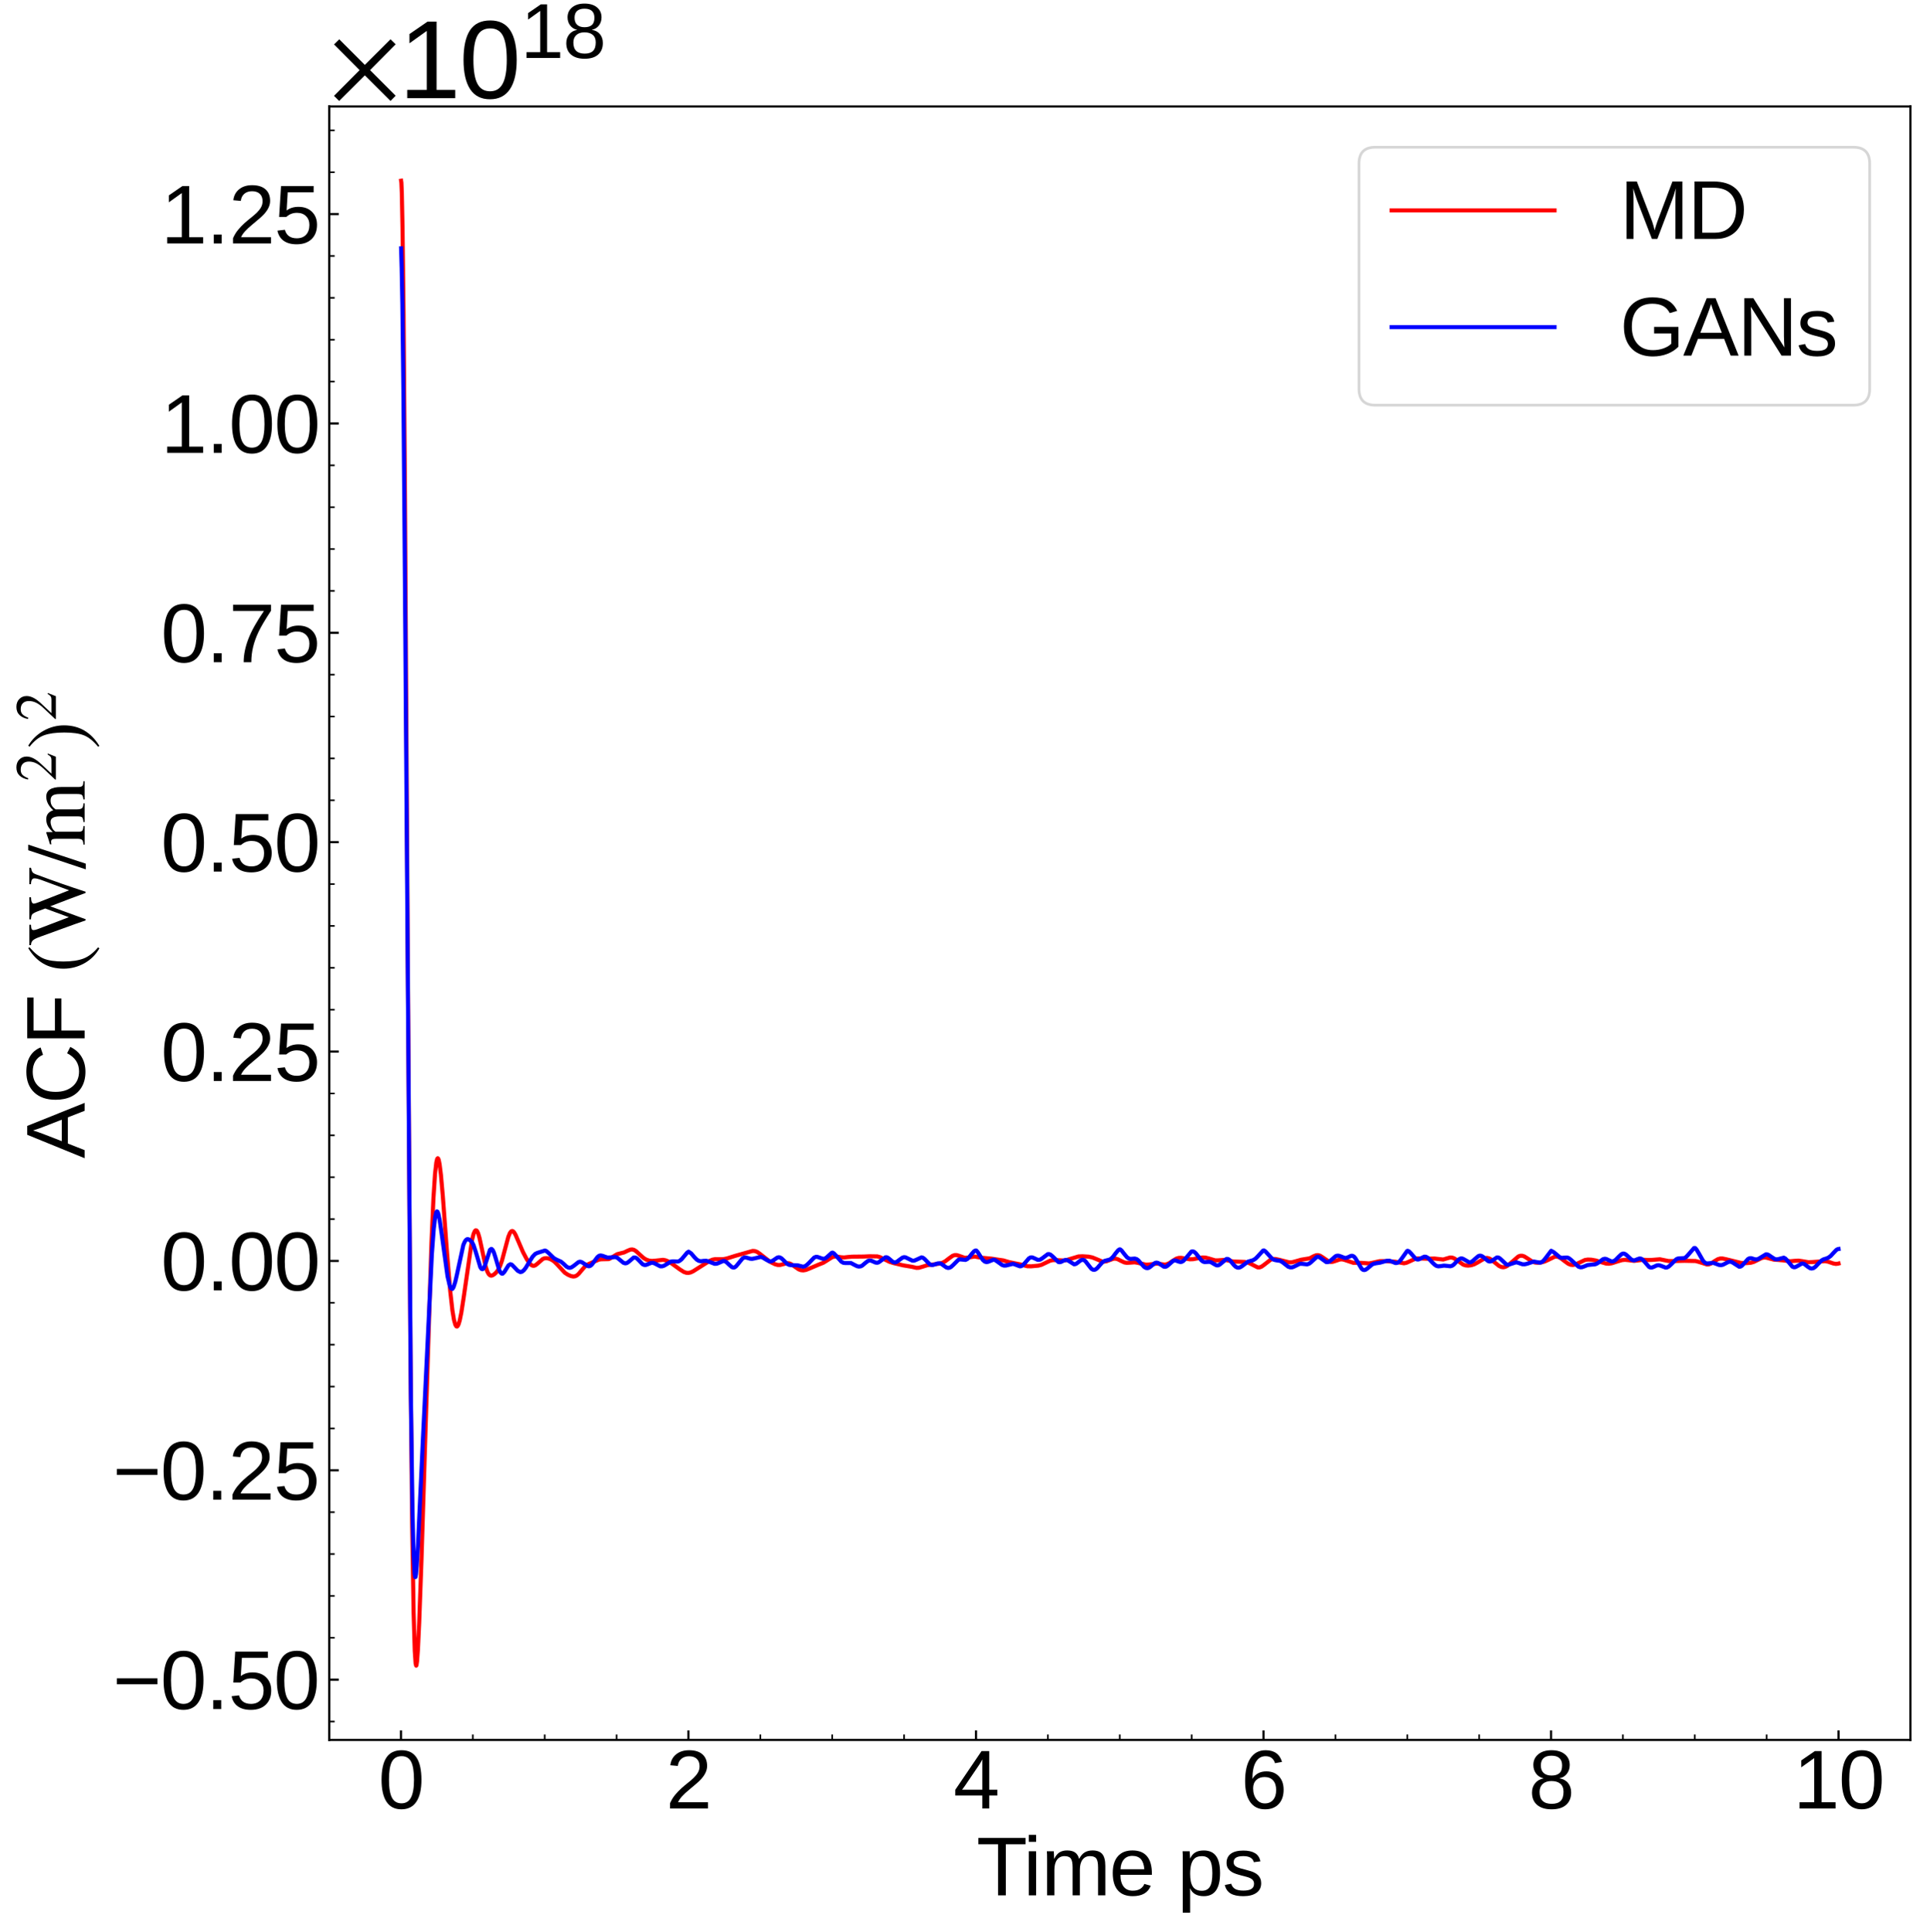 <?xml version="1.0" encoding="utf-8" standalone="no"?>
<!DOCTYPE svg PUBLIC "-//W3C//DTD SVG 1.1//EN"
  "http://www.w3.org/Graphics/SVG/1.1/DTD/svg11.dtd">
<svg xmlns:xlink="http://www.w3.org/1999/xlink" width="710.51pt" height="711.022pt" viewBox="0 0 710.51 711.022" xmlns="http://www.w3.org/2000/svg" version="1.1">
 <defs>
  <style type="text/css">*{stroke-linejoin: round; stroke-linecap: butt}</style>
 </defs>
 <g id="figure_1">
  <g id="patch_1">
   <path d="M 0 711.022 
L 710.51 711.022 
L 710.51 0 
L 0 0 
z
" style="fill: #ffffff"/>
  </g>
  <g id="axes_1">
   <g id="patch_2">
    <path d="M 121.2 640.39 
L 703.31 640.39 
L 703.31 39.188 
L 121.2 39.188 
z
" style="fill: #ffffff"/>
   </g>
   <g id="matplotlib.axis_1">
    <g id="xtick_1">
     <g id="line2d_1">
      <defs>
       <path id="m24269e2e41" d="M 0 0 
L 0 -3.5 
" style="stroke: #000000; stroke-width: 0.8"/>
      </defs>
      <g>
       <use xlink:href="#m24269e2e41" x="147.607" y="640.39" style="stroke: #000000; stroke-width: 0.8"/>
      </g>
     </g>
     <g id="text_1">
      <!-- 0 -->
      <g transform="translate(139.265 665.631) scale(0.3 -0.3)">
       <defs>
        <path id="LiberationSans-30" d="M 3309 2203 
Q 3309 1100 2920 518 
Q 2531 -63 1772 -63 
Q 1013 -63 631 515 
Q 250 1094 250 2203 
Q 250 3338 620 3903 
Q 991 4469 1791 4469 
Q 2569 4469 2939 3897 
Q 3309 3325 3309 2203 
z
M 2738 2203 
Q 2738 3156 2517 3584 
Q 2297 4013 1791 4013 
Q 1272 4013 1045 3591 
Q 819 3169 819 2203 
Q 819 1266 1048 831 
Q 1278 397 1778 397 
Q 2275 397 2506 840 
Q 2738 1284 2738 2203 
z
" transform="scale(0.016)"/>
       </defs>
       <use xlink:href="#LiberationSans-30"/>
      </g>
     </g>
    </g>
    <g id="xtick_2">
     <g id="line2d_2">
      <g>
       <use xlink:href="#m24269e2e41" x="253.455" y="640.39" style="stroke: #000000; stroke-width: 0.8"/>
      </g>
     </g>
     <g id="text_2">
      <!-- 2 -->
      <g transform="translate(245.114 665.631) scale(0.3 -0.3)">
       <defs>
        <path id="LiberationSans-32" d="M 322 0 
L 322 397 
Q 481 763 711 1042 
Q 941 1322 1194 1548 
Q 1447 1775 1695 1969 
Q 1944 2163 2144 2356 
Q 2344 2550 2467 2762 
Q 2591 2975 2591 3244 
Q 2591 3606 2378 3806 
Q 2166 4006 1788 4006 
Q 1428 4006 1195 3811 
Q 963 3616 922 3263 
L 347 3316 
Q 409 3844 795 4156 
Q 1181 4469 1788 4469 
Q 2453 4469 2811 4155 
Q 3169 3841 3169 3263 
Q 3169 3006 3051 2753 
Q 2934 2500 2703 2247 
Q 2472 1994 1819 1463 
Q 1459 1169 1246 933 
Q 1034 697 941 478 
L 3238 478 
L 3238 0 
L 322 0 
z
" transform="scale(0.016)"/>
       </defs>
       <use xlink:href="#LiberationSans-32"/>
      </g>
     </g>
    </g>
    <g id="xtick_3">
     <g id="line2d_3">
      <g>
       <use xlink:href="#m24269e2e41" x="359.304" y="640.39" style="stroke: #000000; stroke-width: 0.8"/>
      </g>
     </g>
     <g id="text_3">
      <!-- 4 -->
      <g transform="translate(350.963 665.631) scale(0.3 -0.3)">
       <defs>
        <path id="LiberationSans-34" d="M 2753 997 
L 2753 0 
L 2222 0 
L 2222 997 
L 147 997 
L 147 1434 
L 2163 4403 
L 2753 4403 
L 2753 1441 
L 3372 1441 
L 3372 997 
L 2753 997 
z
M 2222 3769 
Q 2216 3750 2134 3603 
Q 2053 3456 2013 3397 
L 884 1734 
L 716 1503 
L 666 1441 
L 2222 1441 
L 2222 3769 
z
" transform="scale(0.016)"/>
       </defs>
       <use xlink:href="#LiberationSans-34"/>
      </g>
     </g>
    </g>
    <g id="xtick_4">
     <g id="line2d_4">
      <g>
       <use xlink:href="#m24269e2e41" x="465.153" y="640.39" style="stroke: #000000; stroke-width: 0.8"/>
      </g>
     </g>
     <g id="text_4">
      <!-- 6 -->
      <g transform="translate(456.811 665.631) scale(0.3 -0.3)">
       <defs>
        <path id="LiberationSans-36" d="M 3278 1441 
Q 3278 744 2900 340 
Q 2522 -63 1856 -63 
Q 1113 -63 719 490 
Q 325 1044 325 2100 
Q 325 3244 734 3856 
Q 1144 4469 1900 4469 
Q 2897 4469 3156 3572 
L 2619 3475 
Q 2453 4013 1894 4013 
Q 1413 4013 1148 3564 
Q 884 3116 884 2266 
Q 1038 2550 1316 2698 
Q 1594 2847 1953 2847 
Q 2563 2847 2920 2465 
Q 3278 2084 3278 1441 
z
M 2706 1416 
Q 2706 1894 2472 2153 
Q 2238 2413 1819 2413 
Q 1425 2413 1183 2183 
Q 941 1953 941 1550 
Q 941 1041 1192 716 
Q 1444 391 1838 391 
Q 2244 391 2475 664 
Q 2706 938 2706 1416 
z
" transform="scale(0.016)"/>
       </defs>
       <use xlink:href="#LiberationSans-36"/>
      </g>
     </g>
    </g>
    <g id="xtick_5">
     <g id="line2d_5">
      <g>
       <use xlink:href="#m24269e2e41" x="571.001" y="640.39" style="stroke: #000000; stroke-width: 0.8"/>
      </g>
     </g>
     <g id="text_5">
      <!-- 8 -->
      <g transform="translate(562.66 665.631) scale(0.3 -0.3)">
       <defs>
        <path id="LiberationSans-38" d="M 3281 1228 
Q 3281 619 2893 278 
Q 2506 -63 1781 -63 
Q 1075 -63 676 271 
Q 278 606 278 1222 
Q 278 1653 525 1947 
Q 772 2241 1156 2303 
L 1156 2316 
Q 797 2400 589 2681 
Q 381 2963 381 3341 
Q 381 3844 757 4156 
Q 1134 4469 1769 4469 
Q 2419 4469 2795 4162 
Q 3172 3856 3172 3334 
Q 3172 2956 2962 2675 
Q 2753 2394 2391 2322 
L 2391 2309 
Q 2813 2241 3047 1952 
Q 3281 1663 3281 1228 
z
M 2588 3303 
Q 2588 4050 1769 4050 
Q 1372 4050 1164 3862 
Q 956 3675 956 3303 
Q 956 2925 1170 2726 
Q 1384 2528 1775 2528 
Q 2172 2528 2380 2711 
Q 2588 2894 2588 3303 
z
M 2697 1281 
Q 2697 1691 2453 1898 
Q 2209 2106 1769 2106 
Q 1341 2106 1100 1882 
Q 859 1659 859 1269 
Q 859 359 1788 359 
Q 2247 359 2472 579 
Q 2697 800 2697 1281 
z
" transform="scale(0.016)"/>
       </defs>
       <use xlink:href="#LiberationSans-38"/>
      </g>
     </g>
    </g>
    <g id="xtick_6">
     <g id="line2d_6">
      <g>
       <use xlink:href="#m24269e2e41" x="676.85" y="640.39" style="stroke: #000000; stroke-width: 0.8"/>
      </g>
     </g>
     <g id="text_6">
      <!-- 10 -->
      <g transform="translate(660.167 665.631) scale(0.3 -0.3)">
       <defs>
        <path id="LiberationSans-31" d="M 488 0 
L 488 478 
L 1609 478 
L 1609 3866 
L 616 3156 
L 616 3688 
L 1656 4403 
L 2175 4403 
L 2175 478 
L 3247 478 
L 3247 0 
L 488 0 
z
" transform="scale(0.016)"/>
       </defs>
       <use xlink:href="#LiberationSans-31"/>
       <use xlink:href="#LiberationSans-30" x="55.615"/>
      </g>
     </g>
    </g>
    <g id="xtick_7">
     <g id="line2d_7">
      <defs>
       <path id="m087892981e" d="M 0 0 
L 0 -2 
" style="stroke: #000000; stroke-width: 0.6"/>
      </defs>
      <g>
       <use xlink:href="#m087892981e" x="174.069" y="640.39" style="stroke: #000000; stroke-width: 0.6"/>
      </g>
     </g>
    </g>
    <g id="xtick_8">
     <g id="line2d_8">
      <g>
       <use xlink:href="#m087892981e" x="200.531" y="640.39" style="stroke: #000000; stroke-width: 0.6"/>
      </g>
     </g>
    </g>
    <g id="xtick_9">
     <g id="line2d_9">
      <g>
       <use xlink:href="#m087892981e" x="226.993" y="640.39" style="stroke: #000000; stroke-width: 0.6"/>
      </g>
     </g>
    </g>
    <g id="xtick_10">
     <g id="line2d_10">
      <g>
       <use xlink:href="#m087892981e" x="279.917" y="640.39" style="stroke: #000000; stroke-width: 0.6"/>
      </g>
     </g>
    </g>
    <g id="xtick_11">
     <g id="line2d_11">
      <g>
       <use xlink:href="#m087892981e" x="306.38" y="640.39" style="stroke: #000000; stroke-width: 0.6"/>
      </g>
     </g>
    </g>
    <g id="xtick_12">
     <g id="line2d_12">
      <g>
       <use xlink:href="#m087892981e" x="332.842" y="640.39" style="stroke: #000000; stroke-width: 0.6"/>
      </g>
     </g>
    </g>
    <g id="xtick_13">
     <g id="line2d_13">
      <g>
       <use xlink:href="#m087892981e" x="385.766" y="640.39" style="stroke: #000000; stroke-width: 0.6"/>
      </g>
     </g>
    </g>
    <g id="xtick_14">
     <g id="line2d_14">
      <g>
       <use xlink:href="#m087892981e" x="412.228" y="640.39" style="stroke: #000000; stroke-width: 0.6"/>
      </g>
     </g>
    </g>
    <g id="xtick_15">
     <g id="line2d_15">
      <g>
       <use xlink:href="#m087892981e" x="438.691" y="640.39" style="stroke: #000000; stroke-width: 0.6"/>
      </g>
     </g>
    </g>
    <g id="xtick_16">
     <g id="line2d_16">
      <g>
       <use xlink:href="#m087892981e" x="491.615" y="640.39" style="stroke: #000000; stroke-width: 0.6"/>
      </g>
     </g>
    </g>
    <g id="xtick_17">
     <g id="line2d_17">
      <g>
       <use xlink:href="#m087892981e" x="518.077" y="640.39" style="stroke: #000000; stroke-width: 0.6"/>
      </g>
     </g>
    </g>
    <g id="xtick_18">
     <g id="line2d_18">
      <g>
       <use xlink:href="#m087892981e" x="544.539" y="640.39" style="stroke: #000000; stroke-width: 0.6"/>
      </g>
     </g>
    </g>
    <g id="xtick_19">
     <g id="line2d_19">
      <g>
       <use xlink:href="#m087892981e" x="597.464" y="640.39" style="stroke: #000000; stroke-width: 0.6"/>
      </g>
     </g>
    </g>
    <g id="xtick_20">
     <g id="line2d_20">
      <g>
       <use xlink:href="#m087892981e" x="623.926" y="640.39" style="stroke: #000000; stroke-width: 0.6"/>
      </g>
     </g>
    </g>
    <g id="xtick_21">
     <g id="line2d_21">
      <g>
       <use xlink:href="#m087892981e" x="650.388" y="640.39" style="stroke: #000000; stroke-width: 0.6"/>
      </g>
     </g>
    </g>
    <g id="text_7">
     <!-- Time ps -->
     <g transform="translate(359.478 697.597) scale(0.3 -0.3)">
      <defs>
       <path id="LiberationSans-54" d="M 2250 3916 
L 2250 0 
L 1656 0 
L 1656 3916 
L 144 3916 
L 144 4403 
L 3763 4403 
L 3763 3916 
L 2250 3916 
z
" transform="scale(0.016)"/>
       <path id="LiberationSans-69" d="M 428 4100 
L 428 4638 
L 991 4638 
L 991 4100 
L 428 4100 
z
M 428 0 
L 428 3381 
L 991 3381 
L 991 0 
L 428 0 
z
" transform="scale(0.016)"/>
       <path id="LiberationSans-6d" d="M 2400 0 
L 2400 2144 
Q 2400 2634 2265 2821 
Q 2131 3009 1781 3009 
Q 1422 3009 1212 2734 
Q 1003 2459 1003 1959 
L 1003 0 
L 444 0 
L 444 2659 
Q 444 3250 425 3381 
L 956 3381 
Q 959 3366 962 3297 
Q 966 3228 970 3139 
Q 975 3050 981 2803 
L 991 2803 
Q 1172 3163 1406 3303 
Q 1641 3444 1978 3444 
Q 2363 3444 2586 3291 
Q 2809 3138 2897 2803 
L 2906 2803 
Q 3081 3144 3329 3294 
Q 3578 3444 3931 3444 
Q 4444 3444 4676 3166 
Q 4909 2888 4909 2253 
L 4909 0 
L 4353 0 
L 4353 2144 
Q 4353 2634 4218 2821 
Q 4084 3009 3734 3009 
Q 3366 3009 3161 2736 
Q 2956 2463 2956 1959 
L 2956 0 
L 2400 0 
z
" transform="scale(0.016)"/>
       <path id="LiberationSans-65" d="M 863 1572 
Q 863 991 1103 675 
Q 1344 359 1806 359 
Q 2172 359 2392 506 
Q 2613 653 2691 878 
L 3184 738 
Q 2881 -63 1806 -63 
Q 1056 -63 664 384 
Q 272 831 272 1713 
Q 272 2550 664 2997 
Q 1056 3444 1784 3444 
Q 3275 3444 3275 1647 
L 3275 1572 
L 863 1572 
z
M 2694 2003 
Q 2647 2538 2422 2783 
Q 2197 3028 1775 3028 
Q 1366 3028 1127 2754 
Q 888 2481 869 2003 
L 2694 2003 
z
" transform="scale(0.016)"/>
       <path id="LiberationSans-20" transform="scale(0.016)"/>
       <path id="LiberationSans-70" d="M 3291 1706 
Q 3291 -63 2047 -63 
Q 1266 -63 997 525 
L 981 525 
Q 994 500 994 -6 
L 994 -1328 
L 431 -1328 
L 431 2691 
Q 431 3213 413 3381 
L 956 3381 
Q 959 3369 965 3292 
Q 972 3216 980 3056 
Q 988 2897 988 2838 
L 1000 2838 
Q 1150 3150 1397 3295 
Q 1644 3441 2047 3441 
Q 2672 3441 2981 3022 
Q 3291 2603 3291 1706 
z
M 2700 1694 
Q 2700 2400 2509 2703 
Q 2319 3006 1903 3006 
Q 1569 3006 1380 2865 
Q 1191 2725 1092 2426 
Q 994 2128 994 1650 
Q 994 984 1206 668 
Q 1419 353 1897 353 
Q 2316 353 2508 661 
Q 2700 969 2700 1694 
z
" transform="scale(0.016)"/>
       <path id="LiberationSans-73" d="M 2969 934 
Q 2969 456 2608 196 
Q 2247 -63 1597 -63 
Q 966 -63 623 145 
Q 281 353 178 794 
L 675 891 
Q 747 619 972 492 
Q 1197 366 1597 366 
Q 2025 366 2223 497 
Q 2422 628 2422 891 
Q 2422 1091 2284 1216 
Q 2147 1341 1841 1422 
L 1438 1528 
Q 953 1653 748 1773 
Q 544 1894 428 2066 
Q 313 2238 313 2488 
Q 313 2950 642 3192 
Q 972 3434 1603 3434 
Q 2163 3434 2492 3237 
Q 2822 3041 2909 2606 
L 2403 2544 
Q 2356 2769 2151 2889 
Q 1947 3009 1603 3009 
Q 1222 3009 1040 2893 
Q 859 2778 859 2544 
Q 859 2400 934 2306 
Q 1009 2213 1156 2147 
Q 1303 2081 1775 1966 
Q 2222 1853 2419 1758 
Q 2616 1663 2730 1547 
Q 2844 1431 2906 1279 
Q 2969 1128 2969 934 
z
" transform="scale(0.016)"/>
      </defs>
      <use xlink:href="#LiberationSans-54"/>
      <use xlink:href="#LiberationSans-69" x="57.334"/>
      <use xlink:href="#LiberationSans-6d" x="79.551"/>
      <use xlink:href="#LiberationSans-65" x="162.852"/>
      <use xlink:href="#LiberationSans-20" x="218.467"/>
      <use xlink:href="#LiberationSans-70" x="246.25"/>
      <use xlink:href="#LiberationSans-73" x="301.865"/>
     </g>
    </g>
   </g>
   <g id="matplotlib.axis_2">
    <g id="ytick_1">
     <g id="line2d_22">
      <defs>
       <path id="m1651381b63" d="M 0 0 
L 3.5 0 
" style="stroke: #000000; stroke-width: 0.8"/>
      </defs>
      <g>
       <use xlink:href="#m1651381b63" x="121.2" y="618.21" style="stroke: #000000; stroke-width: 0.8"/>
      </g>
     </g>
     <g id="text_8">
      <!-- $\mathdefault{−0.50}$ -->
      <g transform="translate(41.5 629.08) scale(0.3 -0.3)">
       <defs>
        <path id="LiberationSans-2212" d="M 316 1900 
L 316 2356 
L 3425 2356 
L 3425 1900 
L 316 1900 
z
" transform="scale(0.016)"/>
        <path id="LiberationSans-2e" d="M 584 0 
L 584 684 
L 1194 684 
L 1194 0 
L 584 0 
z
" transform="scale(0.016)"/>
        <path id="LiberationSans-35" d="M 3291 1434 
Q 3291 738 2877 337 
Q 2463 -63 1728 -63 
Q 1113 -63 734 206 
Q 356 475 256 984 
L 825 1050 
Q 1003 397 1741 397 
Q 2194 397 2450 670 
Q 2706 944 2706 1422 
Q 2706 1838 2448 2094 
Q 2191 2350 1753 2350 
Q 1525 2350 1328 2278 
Q 1131 2206 934 2034 
L 384 2034 
L 531 4403 
L 3034 4403 
L 3034 3925 
L 1044 3925 
L 959 2528 
Q 1325 2809 1869 2809 
Q 2519 2809 2905 2428 
Q 3291 2047 3291 1434 
z
" transform="scale(0.016)"/>
       </defs>
       <use xlink:href="#LiberationSans-2212" transform="translate(0 0.172)"/>
       <use xlink:href="#LiberationSans-30" transform="translate(58.398 0.172)"/>
       <use xlink:href="#LiberationSans-2e" transform="translate(114.014 0.172)"/>
       <use xlink:href="#LiberationSans-35" transform="translate(141.797 0.172)"/>
       <use xlink:href="#LiberationSans-30" transform="translate(197.412 0.172)"/>
      </g>
     </g>
    </g>
    <g id="ytick_2">
     <g id="line2d_23">
      <g>
       <use xlink:href="#m1651381b63" x="121.2" y="541.15" style="stroke: #000000; stroke-width: 0.8"/>
      </g>
     </g>
     <g id="text_9">
      <!-- $\mathdefault{−0.25}$ -->
      <g transform="translate(41.5 552.02) scale(0.3 -0.3)">
       <use xlink:href="#LiberationSans-2212" transform="translate(0 0.172)"/>
       <use xlink:href="#LiberationSans-30" transform="translate(58.398 0.172)"/>
       <use xlink:href="#LiberationSans-2e" transform="translate(114.014 0.172)"/>
       <use xlink:href="#LiberationSans-32" transform="translate(141.797 0.172)"/>
       <use xlink:href="#LiberationSans-35" transform="translate(197.412 0.172)"/>
      </g>
     </g>
    </g>
    <g id="ytick_3">
     <g id="line2d_24">
      <g>
       <use xlink:href="#m1651381b63" x="121.2" y="464.09" style="stroke: #000000; stroke-width: 0.8"/>
      </g>
     </g>
     <g id="text_10">
      <!-- $\mathdefault{0.00}$ -->
      <g transform="translate(59.2 474.96) scale(0.3 -0.3)">
       <use xlink:href="#LiberationSans-30" transform="translate(0 0.172)"/>
       <use xlink:href="#LiberationSans-2e" transform="translate(55.615 0.172)"/>
       <use xlink:href="#LiberationSans-30" transform="translate(83.398 0.172)"/>
       <use xlink:href="#LiberationSans-30" transform="translate(139.014 0.172)"/>
      </g>
     </g>
    </g>
    <g id="ytick_4">
     <g id="line2d_25">
      <g>
       <use xlink:href="#m1651381b63" x="121.2" y="387.03" style="stroke: #000000; stroke-width: 0.8"/>
      </g>
     </g>
     <g id="text_11">
      <!-- $\mathdefault{0.25}$ -->
      <g transform="translate(59.2 397.9) scale(0.3 -0.3)">
       <use xlink:href="#LiberationSans-30" transform="translate(0 0.172)"/>
       <use xlink:href="#LiberationSans-2e" transform="translate(55.615 0.172)"/>
       <use xlink:href="#LiberationSans-32" transform="translate(83.398 0.172)"/>
       <use xlink:href="#LiberationSans-35" transform="translate(139.014 0.172)"/>
      </g>
     </g>
    </g>
    <g id="ytick_5">
     <g id="line2d_26">
      <g>
       <use xlink:href="#m1651381b63" x="121.2" y="309.97" style="stroke: #000000; stroke-width: 0.8"/>
      </g>
     </g>
     <g id="text_12">
      <!-- $\mathdefault{0.50}$ -->
      <g transform="translate(59.2 320.84) scale(0.3 -0.3)">
       <use xlink:href="#LiberationSans-30" transform="translate(0 0.172)"/>
       <use xlink:href="#LiberationSans-2e" transform="translate(55.615 0.172)"/>
       <use xlink:href="#LiberationSans-35" transform="translate(83.398 0.172)"/>
       <use xlink:href="#LiberationSans-30" transform="translate(139.014 0.172)"/>
      </g>
     </g>
    </g>
    <g id="ytick_6">
     <g id="line2d_27">
      <g>
       <use xlink:href="#m1651381b63" x="121.2" y="232.909" style="stroke: #000000; stroke-width: 0.8"/>
      </g>
     </g>
     <g id="text_13">
      <!-- $\mathdefault{0.75}$ -->
      <g transform="translate(59.2 243.78) scale(0.3 -0.3)">
       <defs>
        <path id="LiberationSans-37" d="M 3238 3947 
Q 2563 2916 2284 2331 
Q 2006 1747 1867 1178 
Q 1728 609 1728 0 
L 1141 0 
Q 1141 844 1498 1776 
Q 1856 2709 2694 3925 
L 328 3925 
L 328 4403 
L 3238 4403 
L 3238 3947 
z
" transform="scale(0.016)"/>
       </defs>
       <use xlink:href="#LiberationSans-30" transform="translate(0 0.172)"/>
       <use xlink:href="#LiberationSans-2e" transform="translate(55.615 0.172)"/>
       <use xlink:href="#LiberationSans-37" transform="translate(83.398 0.172)"/>
       <use xlink:href="#LiberationSans-35" transform="translate(139.014 0.172)"/>
      </g>
     </g>
    </g>
    <g id="ytick_7">
     <g id="line2d_28">
      <g>
       <use xlink:href="#m1651381b63" x="121.2" y="155.849" style="stroke: #000000; stroke-width: 0.8"/>
      </g>
     </g>
     <g id="text_14">
      <!-- $\mathdefault{1.00}$ -->
      <g transform="translate(59.2 166.72) scale(0.3 -0.3)">
       <use xlink:href="#LiberationSans-31" transform="translate(0 0.172)"/>
       <use xlink:href="#LiberationSans-2e" transform="translate(55.615 0.172)"/>
       <use xlink:href="#LiberationSans-30" transform="translate(83.398 0.172)"/>
       <use xlink:href="#LiberationSans-30" transform="translate(139.014 0.172)"/>
      </g>
     </g>
    </g>
    <g id="ytick_8">
     <g id="line2d_29">
      <g>
       <use xlink:href="#m1651381b63" x="121.2" y="78.789" style="stroke: #000000; stroke-width: 0.8"/>
      </g>
     </g>
     <g id="text_15">
      <!-- $\mathdefault{1.25}$ -->
      <g transform="translate(59.2 89.659) scale(0.3 -0.3)">
       <use xlink:href="#LiberationSans-31" transform="translate(0 0.172)"/>
       <use xlink:href="#LiberationSans-2e" transform="translate(55.615 0.172)"/>
       <use xlink:href="#LiberationSans-32" transform="translate(83.398 0.172)"/>
       <use xlink:href="#LiberationSans-35" transform="translate(139.014 0.172)"/>
      </g>
     </g>
    </g>
    <g id="ytick_9">
     <g id="line2d_30">
      <defs>
       <path id="m31b2708a26" d="M 0 0 
L 2 0 
" style="stroke: #000000; stroke-width: 0.6"/>
      </defs>
      <g>
       <use xlink:href="#m31b2708a26" x="121.2" y="633.622" style="stroke: #000000; stroke-width: 0.6"/>
      </g>
     </g>
    </g>
    <g id="ytick_10">
     <g id="line2d_31">
      <g>
       <use xlink:href="#m31b2708a26" x="121.2" y="602.798" style="stroke: #000000; stroke-width: 0.6"/>
      </g>
     </g>
    </g>
    <g id="ytick_11">
     <g id="line2d_32">
      <g>
       <use xlink:href="#m31b2708a26" x="121.2" y="587.386" style="stroke: #000000; stroke-width: 0.6"/>
      </g>
     </g>
    </g>
    <g id="ytick_12">
     <g id="line2d_33">
      <g>
       <use xlink:href="#m31b2708a26" x="121.2" y="571.974" style="stroke: #000000; stroke-width: 0.6"/>
      </g>
     </g>
    </g>
    <g id="ytick_13">
     <g id="line2d_34">
      <g>
       <use xlink:href="#m31b2708a26" x="121.2" y="556.562" style="stroke: #000000; stroke-width: 0.6"/>
      </g>
     </g>
    </g>
    <g id="ytick_14">
     <g id="line2d_35">
      <g>
       <use xlink:href="#m31b2708a26" x="121.2" y="525.738" style="stroke: #000000; stroke-width: 0.6"/>
      </g>
     </g>
    </g>
    <g id="ytick_15">
     <g id="line2d_36">
      <g>
       <use xlink:href="#m31b2708a26" x="121.2" y="510.326" style="stroke: #000000; stroke-width: 0.6"/>
      </g>
     </g>
    </g>
    <g id="ytick_16">
     <g id="line2d_37">
      <g>
       <use xlink:href="#m31b2708a26" x="121.2" y="494.914" style="stroke: #000000; stroke-width: 0.6"/>
      </g>
     </g>
    </g>
    <g id="ytick_17">
     <g id="line2d_38">
      <g>
       <use xlink:href="#m31b2708a26" x="121.2" y="479.502" style="stroke: #000000; stroke-width: 0.6"/>
      </g>
     </g>
    </g>
    <g id="ytick_18">
     <g id="line2d_39">
      <g>
       <use xlink:href="#m31b2708a26" x="121.2" y="448.678" style="stroke: #000000; stroke-width: 0.6"/>
      </g>
     </g>
    </g>
    <g id="ytick_19">
     <g id="line2d_40">
      <g>
       <use xlink:href="#m31b2708a26" x="121.2" y="433.266" style="stroke: #000000; stroke-width: 0.6"/>
      </g>
     </g>
    </g>
    <g id="ytick_20">
     <g id="line2d_41">
      <g>
       <use xlink:href="#m31b2708a26" x="121.2" y="417.854" style="stroke: #000000; stroke-width: 0.6"/>
      </g>
     </g>
    </g>
    <g id="ytick_21">
     <g id="line2d_42">
      <g>
       <use xlink:href="#m31b2708a26" x="121.2" y="402.442" style="stroke: #000000; stroke-width: 0.6"/>
      </g>
     </g>
    </g>
    <g id="ytick_22">
     <g id="line2d_43">
      <g>
       <use xlink:href="#m31b2708a26" x="121.2" y="371.618" style="stroke: #000000; stroke-width: 0.6"/>
      </g>
     </g>
    </g>
    <g id="ytick_23">
     <g id="line2d_44">
      <g>
       <use xlink:href="#m31b2708a26" x="121.2" y="356.206" style="stroke: #000000; stroke-width: 0.6"/>
      </g>
     </g>
    </g>
    <g id="ytick_24">
     <g id="line2d_45">
      <g>
       <use xlink:href="#m31b2708a26" x="121.2" y="340.794" style="stroke: #000000; stroke-width: 0.6"/>
      </g>
     </g>
    </g>
    <g id="ytick_25">
     <g id="line2d_46">
      <g>
       <use xlink:href="#m31b2708a26" x="121.2" y="325.382" style="stroke: #000000; stroke-width: 0.6"/>
      </g>
     </g>
    </g>
    <g id="ytick_26">
     <g id="line2d_47">
      <g>
       <use xlink:href="#m31b2708a26" x="121.2" y="294.558" style="stroke: #000000; stroke-width: 0.6"/>
      </g>
     </g>
    </g>
    <g id="ytick_27">
     <g id="line2d_48">
      <g>
       <use xlink:href="#m31b2708a26" x="121.2" y="279.146" style="stroke: #000000; stroke-width: 0.6"/>
      </g>
     </g>
    </g>
    <g id="ytick_28">
     <g id="line2d_49">
      <g>
       <use xlink:href="#m31b2708a26" x="121.2" y="263.733" style="stroke: #000000; stroke-width: 0.6"/>
      </g>
     </g>
    </g>
    <g id="ytick_29">
     <g id="line2d_50">
      <g>
       <use xlink:href="#m31b2708a26" x="121.2" y="248.321" style="stroke: #000000; stroke-width: 0.6"/>
      </g>
     </g>
    </g>
    <g id="ytick_30">
     <g id="line2d_51">
      <g>
       <use xlink:href="#m31b2708a26" x="121.2" y="217.497" style="stroke: #000000; stroke-width: 0.6"/>
      </g>
     </g>
    </g>
    <g id="ytick_31">
     <g id="line2d_52">
      <g>
       <use xlink:href="#m31b2708a26" x="121.2" y="202.085" style="stroke: #000000; stroke-width: 0.6"/>
      </g>
     </g>
    </g>
    <g id="ytick_32">
     <g id="line2d_53">
      <g>
       <use xlink:href="#m31b2708a26" x="121.2" y="186.673" style="stroke: #000000; stroke-width: 0.6"/>
      </g>
     </g>
    </g>
    <g id="ytick_33">
     <g id="line2d_54">
      <g>
       <use xlink:href="#m31b2708a26" x="121.2" y="171.261" style="stroke: #000000; stroke-width: 0.6"/>
      </g>
     </g>
    </g>
    <g id="ytick_34">
     <g id="line2d_55">
      <g>
       <use xlink:href="#m31b2708a26" x="121.2" y="140.437" style="stroke: #000000; stroke-width: 0.6"/>
      </g>
     </g>
    </g>
    <g id="ytick_35">
     <g id="line2d_56">
      <g>
       <use xlink:href="#m31b2708a26" x="121.2" y="125.025" style="stroke: #000000; stroke-width: 0.6"/>
      </g>
     </g>
    </g>
    <g id="ytick_36">
     <g id="line2d_57">
      <g>
       <use xlink:href="#m31b2708a26" x="121.2" y="109.613" style="stroke: #000000; stroke-width: 0.6"/>
      </g>
     </g>
    </g>
    <g id="ytick_37">
     <g id="line2d_58">
      <g>
       <use xlink:href="#m31b2708a26" x="121.2" y="94.201" style="stroke: #000000; stroke-width: 0.6"/>
      </g>
     </g>
    </g>
    <g id="ytick_38">
     <g id="line2d_59">
      <g>
       <use xlink:href="#m31b2708a26" x="121.2" y="63.377" style="stroke: #000000; stroke-width: 0.6"/>
      </g>
     </g>
    </g>
    <g id="ytick_39">
     <g id="line2d_60">
      <g>
       <use xlink:href="#m31b2708a26" x="121.2" y="47.965" style="stroke: #000000; stroke-width: 0.6"/>
      </g>
     </g>
    </g>
    <g id="text_16">
     <!-- ACF $(\mathrm{W} / \mathrm{m}^2)^2$ -->
     <g transform="translate(31.275 426.339) rotate(-90) scale(0.3 -0.3)">
      <defs>
       <path id="LiberationSans-41" d="M 3647 0 
L 3144 1288 
L 1138 1288 
L 631 0 
L 13 0 
L 1809 4403 
L 2488 4403 
L 4256 0 
L 3647 0 
z
M 2141 3953 
L 2113 3866 
Q 2034 3606 1881 3200 
L 1319 1753 
L 2966 1753 
L 2400 3206 
Q 2313 3422 2225 3694 
L 2141 3953 
z
" transform="scale(0.016)"/>
       <path id="LiberationSans-43" d="M 2475 3981 
Q 1744 3981 1337 3511 
Q 931 3041 931 2222 
Q 931 1413 1354 920 
Q 1778 428 2500 428 
Q 3425 428 3891 1344 
L 4378 1100 
Q 4106 531 3614 234 
Q 3122 -63 2472 -63 
Q 1806 -63 1320 214 
Q 834 491 579 1005 
Q 325 1519 325 2222 
Q 325 3275 894 3872 
Q 1463 4469 2469 4469 
Q 3172 4469 3644 4194 
Q 4116 3919 4338 3378 
L 3772 3191 
Q 3619 3575 3280 3778 
Q 2941 3981 2475 3981 
z
" transform="scale(0.016)"/>
       <path id="LiberationSans-46" d="M 1122 3916 
L 1122 2278 
L 3578 2278 
L 3578 1784 
L 1122 1784 
L 1122 0 
L 525 0 
L 525 4403 
L 3653 4403 
L 3653 3916 
L 1122 3916 
z
" transform="scale(0.016)"/>
       <path id="STIXGeneral-Regular-28" d="M 1946 -1030 
L 1869 -1133 
Q 1126 -710 716 32 
Q 307 774 307 1613 
Q 307 3386 1888 4326 
L 1946 4224 
Q 1293 3667 1075 3126 
Q 858 2586 858 1632 
Q 858 685 1082 96 
Q 1306 -493 1946 -1030 
z
" transform="scale(0.016)"/>
       <path id="STIXGeneral-Regular-57" d="M 5965 4237 
L 5965 4115 
Q 5709 4064 5616 3990 
Q 5523 3917 5434 3667 
Q 4704 1709 4128 -70 
L 4032 -70 
Q 3642 1011 3008 2637 
L 2022 -70 
L 1926 -70 
Q 1709 576 1277 1753 
Q 845 2931 698 3347 
Q 538 3808 406 3958 
Q 275 4109 32 4115 
L 32 4237 
L 1594 4237 
L 1594 4115 
Q 1357 4109 1270 4064 
Q 1184 4019 1184 3917 
Q 1184 3808 1254 3616 
L 2176 1210 
L 2842 3021 
L 2662 3501 
Q 2509 3917 2400 4013 
Q 2291 4109 2010 4115 
L 2010 4237 
L 3706 4237 
L 3706 4115 
Q 3213 4102 3213 3891 
Q 3213 3808 3322 3520 
L 4237 1190 
L 5043 3360 
Q 5152 3667 5152 3853 
Q 5152 4109 4704 4115 
L 4704 4237 
L 5965 4237 
z
" transform="scale(0.016)"/>
       <path id="STIXGeneral-Regular-2f" d="M 1837 4326 
L 378 -90 
L -58 -90 
L 1408 4326 
L 1837 4326 
z
" transform="scale(0.016)"/>
       <path id="STIXGeneral-Regular-6d" d="M 4960 0 
L 3565 0 
L 3565 96 
Q 3834 122 3907 208 
Q 3981 294 3981 576 
L 3981 1894 
Q 3981 2278 3869 2444 
Q 3757 2611 3488 2611 
Q 3264 2611 3107 2521 
Q 2950 2432 2803 2221 
L 2803 608 
Q 2803 301 2896 201 
Q 2989 102 3264 96 
L 3264 0 
L 1830 0 
L 1830 96 
Q 2112 115 2189 188 
Q 2266 262 2266 550 
L 2266 1901 
Q 2266 2611 1850 2611 
Q 1670 2611 1468 2531 
Q 1267 2451 1171 2336 
Q 1088 2240 1088 2227 
L 1088 448 
Q 1088 243 1177 176 
Q 1267 109 1523 96 
L 1523 0 
L 102 0 
L 102 96 
Q 371 102 460 195 
Q 550 288 550 563 
L 550 2150 
Q 550 2387 499 2480 
Q 448 2573 326 2573 
Q 230 2573 122 2547 
L 122 2656 
Q 557 2778 1011 2944 
L 1062 2925 
L 1062 2451 
L 1075 2451 
Q 1363 2752 1584 2848 
Q 1805 2944 2054 2944 
Q 2560 2944 2733 2406 
Q 3232 2944 3776 2944 
Q 4518 2944 4518 1792 
L 4518 493 
Q 4518 282 4582 202 
Q 4646 122 4794 109 
L 4960 96 
L 4960 0 
z
" transform="scale(0.016)"/>
       <path id="STIXGeneral-Regular-32" d="M 3034 877 
L 2688 0 
L 186 0 
L 186 77 
L 1325 1286 
Q 1773 1754 1965 2144 
Q 2157 2534 2157 2950 
Q 2157 3379 1920 3616 
Q 1683 3853 1267 3853 
Q 922 3853 720 3673 
Q 518 3494 326 3021 
L 192 3053 
Q 301 3648 630 3987 
Q 960 4326 1523 4326 
Q 2054 4326 2380 4006 
Q 2707 3686 2707 3200 
Q 2707 2477 1888 1613 
L 832 486 
L 2330 486 
Q 2541 486 2665 569 
Q 2790 653 2944 915 
L 3034 877 
z
" transform="scale(0.016)"/>
       <path id="STIXGeneral-Regular-29" d="M 186 4224 
L 262 4326 
Q 992 3891 1408 3148 
Q 1824 2406 1824 1581 
Q 1824 -166 243 -1133 
L 186 -1030 
Q 845 -486 1059 54 
Q 1274 595 1274 1562 
Q 1274 2534 1059 3120 
Q 845 3706 186 4224 
z
" transform="scale(0.016)"/>
      </defs>
      <use xlink:href="#LiberationSans-41" transform="translate(0 0.409)"/>
      <use xlink:href="#LiberationSans-43" transform="translate(66.699 0.409)"/>
      <use xlink:href="#LiberationSans-46" transform="translate(138.916 0.409)"/>
      <use xlink:href="#LiberationSans-20" transform="translate(200 0.409)"/>
      <use xlink:href="#STIXGeneral-Regular-28" transform="translate(227.783 0.409)"/>
      <use xlink:href="#STIXGeneral-Regular-57" transform="translate(261.083 0.409)"/>
      <use xlink:href="#STIXGeneral-Regular-2f" transform="translate(355.483 0.409)"/>
      <use xlink:href="#STIXGeneral-Regular-6d" transform="translate(383.283 0.409)"/>
      <use xlink:href="#STIXGeneral-Regular-32" transform="translate(462.626 35.684) scale(0.7)"/>
      <use xlink:href="#STIXGeneral-Regular-29" transform="translate(502.036 0.409)"/>
      <use xlink:href="#STIXGeneral-Regular-32" transform="translate(536.879 35.684) scale(0.7)"/>
     </g>
    </g>
    <g id="text_17">
     <!-- $\times\mathdefault{10^{18}}\mathdefault{}$ -->
     <g transform="translate(121.2 36.188) scale(0.4 -0.4)">
      <defs>
       <path id="STIXGeneral-Regular-d7" d="M 3821 141 
L 3526 -160 
L 2048 1312 
L 570 -160 
L 275 134 
L 1747 1613 
L 275 3091 
L 576 3386 
L 2048 1914 
L 3526 3386 
L 3821 3098 
L 2349 1613 
L 3821 141 
z
" transform="scale(0.016)"/>
      </defs>
      <use xlink:href="#STIXGeneral-Regular-d7" transform="translate(0 0.141)"/>
      <use xlink:href="#LiberationSans-31" transform="translate(64 0.141)"/>
      <use xlink:href="#LiberationSans-30" transform="translate(119.615 0.141)"/>
      <use xlink:href="#LiberationSans-31" transform="translate(176.155 37.12) scale(0.7)"/>
      <use xlink:href="#LiberationSans-38" transform="translate(215.086 37.12) scale(0.7)"/>
     </g>
    </g>
   </g>
   <g id="line2d_61">
    <path d="M 147.66 66.515 
L 147.765 67.227 
L 147.924 70.953 
L 148.189 84.078 
L 148.559 115.929 
L 149.088 183.708 
L 150.147 357.175 
L 151.1 497.079 
L 151.735 560.847 
L 152.264 593.513 
L 152.687 607.587 
L 153.005 612.265 
L 153.217 613.063 
L 153.322 612.863 
L 153.534 611.422 
L 153.852 607.097 
L 154.328 597.109 
L 155.175 573.734 
L 156.868 519.555 
L 158.827 457.898 
L 159.568 440.991 
L 160.15 432.055 
L 160.626 427.831 
L 160.944 426.522 
L 161.155 426.281 
L 161.314 426.411 
L 161.526 426.971 
L 161.843 428.567 
L 162.32 432.389 
L 163.008 440.082 
L 164.595 461.417 
L 165.76 475.315 
L 166.554 482.322 
L 167.136 485.809 
L 167.612 487.532 
L 167.982 488.16 
L 168.247 488.236 
L 168.512 488.015 
L 168.829 487.38 
L 169.253 485.963 
L 169.835 483.116 
L 170.682 477.646 
L 173.751 456.455 
L 174.333 454.156 
L 174.81 453.083 
L 175.127 452.808 
L 175.392 452.854 
L 175.657 453.145 
L 176.027 453.942 
L 176.503 455.544 
L 177.244 458.927 
L 178.779 466.096 
L 179.414 468.023 
L 179.943 468.988 
L 180.42 469.411 
L 180.843 469.506 
L 181.319 469.389 
L 182.007 468.958 
L 182.801 468.193 
L 183.489 467.216 
L 184.124 465.901 
L 184.812 463.917 
L 185.765 460.35 
L 187.141 455.222 
L 187.723 453.811 
L 188.2 453.191 
L 188.57 453.057 
L 188.888 453.174 
L 189.258 453.551 
L 189.787 454.446 
L 190.687 456.522 
L 192.539 460.839 
L 193.915 463.432 
L 194.921 464.932 
L 195.609 465.609 
L 196.138 465.862 
L 196.615 465.873 
L 197.144 465.66 
L 197.832 465.113 
L 199.843 463.349 
L 200.531 463.1 
L 201.272 463.065 
L 202.172 463.259 
L 203.177 463.706 
L 204.077 464.34 
L 205.082 465.342 
L 207.94 468.428 
L 209.052 469.153 
L 210.216 469.661 
L 211.063 469.82 
L 211.751 469.727 
L 212.386 469.409 
L 213.074 468.807 
L 214.133 467.535 
L 215.403 466.079 
L 216.249 465.441 
L 217.255 464.981 
L 219.266 464.106 
L 220.589 463.572 
L 221.436 463.475 
L 224.135 463.412 
L 224.982 462.954 
L 227.205 461.604 
L 228.263 461.337 
L 229.798 460.947 
L 231.121 460.302 
L 232.127 459.903 
L 232.815 459.86 
L 233.45 460.044 
L 234.191 460.514 
L 235.302 461.54 
L 236.943 463.018 
L 237.948 463.62 
L 238.954 463.961 
L 240.013 464.082 
L 241.283 463.987 
L 244.088 463.682 
L 245.04 463.859 
L 246.046 464.277 
L 247.369 465.089 
L 250.333 467.246 
L 251.762 468.136 
L 252.661 468.447 
L 253.455 468.494 
L 254.249 468.323 
L 255.202 467.884 
L 256.895 466.808 
L 261.182 464.094 
L 262.347 463.606 
L 263.352 463.424 
L 264.675 463.437 
L 266.369 463.422 
L 267.639 463.166 
L 270.709 462.202 
L 277.112 460.397 
L 277.959 460.472 
L 278.753 460.782 
L 279.653 461.4 
L 283.463 464.383 
L 285.316 465.296 
L 286.321 465.575 
L 287.168 465.575 
L 288.121 465.336 
L 289.761 464.9 
L 290.502 464.967 
L 291.243 465.266 
L 292.249 465.948 
L 294.048 467.191 
L 294.895 467.497 
L 295.742 467.566 
L 296.642 467.411 
L 297.806 466.965 
L 301.299 465.473 
L 303.098 464.758 
L 304.316 464.006 
L 306.327 462.721 
L 307.174 462.471 
L 308.02 462.457 
L 309.555 462.728 
L 310.719 462.81 
L 312.095 462.653 
L 313.736 462.52 
L 317.97 462.472 
L 320.193 462.369 
L 322.998 462.42 
L 324.003 462.707 
L 325.274 463.333 
L 327.391 464.383 
L 329.084 464.906 
L 332.471 465.711 
L 335.7 466.245 
L 337.393 466.64 
L 338.293 466.598 
L 339.352 466.295 
L 341.521 465.622 
L 343.215 465.429 
L 345.808 465.093 
L 347.026 464.726 
L 348.031 464.179 
L 349.354 463.157 
L 350.677 462.215 
L 351.418 461.946 
L 352.106 461.926 
L 352.9 462.143 
L 355.176 462.944 
L 356.023 462.891 
L 358.828 462.469 
L 360.204 462.739 
L 361.686 462.947 
L 364.861 463.23 
L 367.348 463.604 
L 369.36 463.892 
L 371.477 464.516 
L 373.117 464.859 
L 375.393 465.316 
L 378.251 466.046 
L 379.627 466.061 
L 382.273 465.823 
L 383.437 465.504 
L 384.708 464.895 
L 386.56 464.013 
L 387.566 463.791 
L 388.677 463.781 
L 391.852 463.926 
L 393.07 463.626 
L 397.039 462.434 
L 398.521 462.37 
L 400.744 462.513 
L 402.12 462.801 
L 403.39 463.307 
L 405.613 464.243 
L 406.513 464.338 
L 407.359 464.202 
L 408.524 463.757 
L 409.9 463.276 
L 410.694 463.248 
L 411.487 463.459 
L 412.652 464.052 
L 413.922 464.637 
L 414.822 464.795 
L 415.88 464.731 
L 417.68 464.594 
L 418.791 464.775 
L 421.966 465.477 
L 423.184 465.385 
L 425.989 465.051 
L 427.259 465.238 
L 428.741 465.433 
L 429.588 465.3 
L 430.434 464.923 
L 431.704 464.063 
L 433.028 463.257 
L 433.927 462.979 
L 434.827 462.945 
L 436.044 463.151 
L 438.002 463.482 
L 439.22 463.442 
L 440.807 463.143 
L 442.713 462.815 
L 443.771 462.86 
L 444.883 463.141 
L 447.37 463.881 
L 448.376 463.867 
L 450.969 463.689 
L 452.292 463.968 
L 454.091 464.313 
L 455.838 464.364 
L 458.325 464.457 
L 459.49 464.726 
L 460.548 465.208 
L 462.983 466.458 
L 463.671 466.469 
L 464.306 466.253 
L 465.1 465.718 
L 467.852 463.578 
L 468.646 463.365 
L 469.545 463.371 
L 470.763 463.632 
L 474.626 464.61 
L 475.632 464.566 
L 476.743 464.284 
L 479.019 463.636 
L 482.141 463.125 
L 483.623 462.341 
L 484.576 461.981 
L 485.264 461.954 
L 485.952 462.158 
L 486.799 462.676 
L 489.127 464.278 
L 489.868 464.455 
L 490.609 464.41 
L 491.562 464.113 
L 493.308 463.53 
L 494.155 463.511 
L 495.055 463.734 
L 498.283 464.809 
L 499.712 464.772 
L 501.247 464.809 
L 503.999 465.006 
L 505.216 464.774 
L 507.916 464.169 
L 509.45 464.15 
L 513.631 464.378 
L 516.86 464.955 
L 517.759 464.767 
L 518.871 464.28 
L 520.882 463.351 
L 521.888 463.166 
L 523.105 463.189 
L 525.434 463.267 
L 528.08 463.205 
L 531.308 463.566 
L 532.367 463.245 
L 533.796 462.831 
L 534.536 462.853 
L 535.277 463.108 
L 536.177 463.683 
L 538.665 465.447 
L 539.564 465.737 
L 540.517 465.811 
L 541.628 465.672 
L 542.74 465.318 
L 543.904 464.702 
L 546.709 463.062 
L 547.45 462.98 
L 548.138 463.13 
L 548.932 463.555 
L 550.043 464.454 
L 551.843 465.919 
L 552.69 466.316 
L 553.43 466.415 
L 554.119 466.281 
L 554.859 465.911 
L 555.812 465.165 
L 558.988 462.427 
L 559.728 462.179 
L 560.417 462.183 
L 561.157 462.43 
L 562.11 463.018 
L 564.174 464.36 
L 565.127 464.669 
L 566.132 464.759 
L 567.35 464.643 
L 568.673 464.293 
L 569.89 463.739 
L 572.324 462.538 
L 573.065 462.48 
L 573.806 462.657 
L 574.653 463.118 
L 575.976 464.147 
L 577.352 465.136 
L 578.199 465.488 
L 578.993 465.579 
L 579.787 465.441 
L 580.792 465.017 
L 583.492 463.741 
L 584.55 463.578 
L 585.82 463.628 
L 587.514 463.931 
L 589.313 464.483 
L 591.271 465.059 
L 592.277 465.118 
L 593.335 464.954 
L 594.976 464.431 
L 597.093 463.797 
L 598.257 463.684 
L 599.475 463.806 
L 601.592 464.057 
L 602.809 463.923 
L 604.926 463.654 
L 606.725 463.752 
L 608.101 463.713 
L 611.065 463.471 
L 612.335 463.735 
L 614.241 464.12 
L 615.67 464.138 
L 620.168 464.042 
L 624.19 464.121 
L 625.461 464.457 
L 628.477 465.406 
L 629.218 465.306 
L 630.012 464.966 
L 631.282 464.118 
L 632.447 463.434 
L 633.293 463.197 
L 634.14 463.194 
L 635.357 463.441 
L 640.914 464.807 
L 642.978 464.887 
L 644.513 464.764 
L 645.625 464.448 
L 646.842 463.851 
L 648.588 462.993 
L 649.435 462.826 
L 650.282 462.882 
L 651.499 463.217 
L 653.087 463.615 
L 654.569 463.713 
L 656.421 463.875 
L 659.067 464.213 
L 660.549 464.064 
L 662.084 463.975 
L 663.354 464.155 
L 665.736 464.553 
L 667.165 464.501 
L 671.875 464.163 
L 673.04 464.373 
L 674.892 465.009 
L 675.845 465.184 
L 676.638 465.101 
L 676.85 465.04 
L 676.85 465.04 
" clip-path="url(#p7cd8577f16)" style="fill: none; stroke: #ff0000; stroke-width: 1.5; stroke-linecap: square"/>
   </g>
   <g id="line2d_62">
    <path d="M 147.66 91.377 
L 147.871 98.671 
L 148.136 112.121 
L 148.506 143.844 
L 149.088 216.499 
L 151.258 514.073 
L 151.841 555.616 
L 152.264 572.455 
L 152.634 579.261 
L 152.846 580.463 
L 152.952 580.437 
L 153.164 579.297 
L 153.428 576.324 
L 153.852 569.107 
L 155.651 530.611 
L 158.985 461.61 
L 159.673 452.341 
L 160.203 447.919 
L 160.573 446.292 
L 160.838 445.856 
L 161.049 445.945 
L 161.367 446.681 
L 161.843 448.962 
L 162.531 453.648 
L 164.754 469.784 
L 165.548 473.144 
L 166.024 474.218 
L 166.554 474.379 
L 166.977 473.73 
L 167.612 471.737 
L 168.141 469.449 
L 170.576 458.202 
L 171.105 456.995 
L 171.528 456.385 
L 171.952 456.085 
L 172.269 456.07 
L 172.64 456.183 
L 173.751 457.145 
L 174.333 458.296 
L 175.18 460.88 
L 176.821 466.39 
L 177.244 467.006 
L 177.615 467.132 
L 177.826 467.02 
L 178.091 466.709 
L 178.409 466.061 
L 178.885 464.642 
L 180.367 460.027 
L 180.843 459.666 
L 181.002 459.691 
L 181.425 460.135 
L 181.796 460.931 
L 182.325 462.549 
L 183.754 467.36 
L 184.283 468.38 
L 184.707 468.755 
L 185.077 468.755 
L 185.712 468.087 
L 187.194 465.716 
L 187.882 465.289 
L 188.411 465.447 
L 189.47 466.526 
L 190.581 467.702 
L 191.534 468.185 
L 192.169 468.062 
L 192.857 467.509 
L 193.545 466.633 
L 194.762 464.612 
L 196.085 462.514 
L 197.038 461.509 
L 197.832 461.125 
L 200.637 460.254 
L 201.113 460.45 
L 201.907 461.124 
L 203.918 463.07 
L 204.818 463.578 
L 206.564 464.372 
L 207.411 465.087 
L 208.575 466.194 
L 209.316 466.572 
L 209.846 466.617 
L 210.428 466.422 
L 211.222 465.894 
L 212.968 464.518 
L 213.497 464.367 
L 214.08 464.49 
L 214.873 464.975 
L 216.408 465.994 
L 216.937 466.046 
L 217.467 465.821 
L 217.943 465.382 
L 218.843 464.141 
L 219.954 462.659 
L 220.536 462.199 
L 221.066 462.067 
L 221.754 462.188 
L 223.553 462.822 
L 224.241 462.818 
L 226.676 462.662 
L 227.258 462.939 
L 227.946 463.487 
L 229.481 464.753 
L 230.169 464.982 
L 230.751 464.877 
L 231.439 464.414 
L 233.291 462.83 
L 233.873 462.821 
L 234.455 463.14 
L 235.196 463.871 
L 236.572 465.307 
L 237.208 465.576 
L 237.737 465.571 
L 238.425 465.334 
L 239.695 464.81 
L 240.436 464.784 
L 241.071 465.033 
L 243.082 466.075 
L 243.77 466.068 
L 244.458 465.848 
L 245.199 465.417 
L 247.051 464.307 
L 247.739 464.238 
L 249.645 464.304 
L 250.227 464.04 
L 250.968 463.429 
L 251.815 462.421 
L 252.979 461.04 
L 253.508 460.679 
L 254.461 461.317 
L 255.625 462.691 
L 256.525 463.604 
L 257.266 464.056 
L 258.007 464.205 
L 259.012 464.066 
L 260.018 464.029 
L 260.759 464.255 
L 263.088 465.151 
L 263.828 465.111 
L 264.411 464.915 
L 266.263 464.104 
L 266.792 464.17 
L 267.48 464.564 
L 268.433 465.479 
L 269.438 466.355 
L 270.021 466.537 
L 270.444 466.452 
L 270.973 466.075 
L 271.661 465.255 
L 273.355 463.175 
L 273.937 462.853 
L 274.519 462.803 
L 275.26 463.001 
L 276.16 463.265 
L 276.901 463.32 
L 277.695 463.167 
L 280.076 462.611 
L 280.764 462.833 
L 282.034 463.604 
L 283.146 464.197 
L 283.728 464.259 
L 284.31 464.094 
L 284.945 463.688 
L 286.163 462.858 
L 286.692 462.731 
L 287.168 462.82 
L 287.75 463.167 
L 288.491 463.874 
L 289.761 465.151 
L 290.555 465.541 
L 291.349 465.638 
L 293.625 465.701 
L 295.636 466.206 
L 296.218 466.08 
L 296.853 465.716 
L 297.647 465.003 
L 299.764 462.823 
L 300.399 462.578 
L 300.928 462.608 
L 301.458 462.789 
L 302.992 463.318 
L 303.575 463.239 
L 304.21 462.894 
L 304.845 462.327 
L 306.221 461.085 
L 306.538 461.035 
L 307.015 461.316 
L 307.756 462.103 
L 309.714 464.343 
L 310.455 464.762 
L 311.09 464.849 
L 313.26 464.848 
L 314.477 465.498 
L 315.536 466.024 
L 316.171 466.159 
L 316.912 466.066 
L 317.441 465.787 
L 318.658 464.752 
L 319.558 464.073 
L 320.087 463.931 
L 320.722 463.996 
L 321.569 464.359 
L 322.31 464.688 
L 322.945 464.757 
L 323.421 464.621 
L 324.003 464.228 
L 325.962 462.747 
L 326.438 462.741 
L 326.967 462.99 
L 327.602 463.506 
L 328.661 464.405 
L 329.19 464.607 
L 329.719 464.587 
L 330.196 464.382 
L 331.042 463.746 
L 332.26 462.866 
L 332.842 462.697 
L 333.371 462.772 
L 334.112 463.129 
L 335.911 463.994 
L 336.547 463.97 
L 337.182 463.728 
L 339.246 462.775 
L 339.722 462.893 
L 340.357 463.35 
L 341.045 464.061 
L 342.262 465.289 
L 342.845 465.56 
L 343.427 465.58 
L 344.168 465.363 
L 345.226 464.989 
L 345.861 464.953 
L 346.496 465.144 
L 347.237 465.659 
L 348.349 466.457 
L 348.984 466.663 
L 349.566 466.58 
L 350.095 466.317 
L 350.836 465.648 
L 352.794 463.692 
L 353.376 463.511 
L 354.064 463.571 
L 355.441 463.713 
L 356.076 463.398 
L 356.711 462.811 
L 357.716 461.52 
L 358.616 460.517 
L 359.092 460.247 
L 359.41 460.258 
L 359.886 460.763 
L 360.998 462.507 
L 361.844 463.735 
L 362.532 464.337 
L 363.167 464.52 
L 363.75 464.41 
L 365.761 463.621 
L 366.343 463.776 
L 367.296 464.415 
L 368.883 465.563 
L 369.624 465.81 
L 370.365 465.78 
L 372.906 465.159 
L 373.646 465.389 
L 375.446 466.072 
L 375.922 466.017 
L 376.451 465.731 
L 377.139 465.029 
L 378.78 463.14 
L 379.415 462.787 
L 379.997 462.784 
L 380.685 463.055 
L 382.009 463.678 
L 382.591 463.69 
L 383.12 463.513 
L 383.861 462.998 
L 385.713 461.603 
L 386.19 461.57 
L 386.719 461.77 
L 387.407 462.333 
L 389.63 464.478 
L 390.106 464.56 
L 390.635 464.435 
L 391.588 463.956 
L 392.276 463.719 
L 392.805 463.769 
L 393.334 464.012 
L 395.398 465.318 
L 395.875 465.265 
L 396.351 465.026 
L 397.621 464.028 
L 398.203 463.728 
L 398.733 463.688 
L 399.156 463.843 
L 399.632 464.245 
L 400.479 465.345 
L 401.749 466.947 
L 402.331 467.3 
L 402.914 467.362 
L 403.39 467.174 
L 403.972 466.694 
L 404.819 465.71 
L 405.877 464.539 
L 406.618 464.082 
L 407.412 463.872 
L 408.471 463.609 
L 409.106 463.205 
L 409.741 462.567 
L 410.746 461.22 
L 411.646 460.154 
L 412.122 459.837 
L 412.387 459.841 
L 412.863 460.229 
L 413.816 461.452 
L 414.875 462.734 
L 415.563 463.19 
L 416.198 463.341 
L 416.992 463.275 
L 417.732 463.213 
L 418.42 463.399 
L 419.056 463.876 
L 419.849 464.796 
L 421.225 466.295 
L 421.861 466.664 
L 422.443 466.742 
L 422.972 466.59 
L 423.66 466.094 
L 425.195 464.828 
L 425.777 464.703 
L 426.412 464.866 
L 427.047 465.265 
L 428.423 466.193 
L 428.952 466.266 
L 429.482 466.093 
L 430.064 465.649 
L 431.863 464.05 
L 432.34 463.9 
L 432.975 463.968 
L 433.821 464.299 
L 434.562 464.487 
L 435.039 464.418 
L 435.621 464.087 
L 436.309 463.358 
L 438.585 460.659 
L 439.061 460.551 
L 439.537 460.7 
L 440.119 461.171 
L 441.019 462.286 
L 442.236 463.828 
L 442.872 464.324 
L 443.454 464.502 
L 444.248 464.463 
L 445.253 464.404 
L 445.888 464.601 
L 446.894 465.206 
L 447.793 465.688 
L 448.323 465.737 
L 448.799 465.571 
L 449.328 465.187 
L 451.498 463.358 
L 451.975 463.347 
L 452.451 463.581 
L 453.033 464.143 
L 454.197 465.556 
L 454.938 466.257 
L 455.573 466.548 
L 456.103 466.568 
L 456.738 466.33 
L 457.32 465.94 
L 459.384 464.366 
L 460.337 464.09 
L 461.289 463.824 
L 462.189 463.265 
L 462.93 462.53 
L 464.994 460.265 
L 465.311 460.214 
L 465.841 460.579 
L 466.582 461.372 
L 468.275 463.228 
L 469.069 463.683 
L 469.757 463.839 
L 471.345 464.08 
L 472.192 464.602 
L 474.203 466.191 
L 474.944 466.454 
L 475.738 466.437 
L 476.478 466.135 
L 478.437 465.169 
L 479.283 465.152 
L 481.189 465.348 
L 481.877 465.134 
L 482.565 464.625 
L 484.735 462.642 
L 485.211 462.567 
L 485.74 462.734 
L 486.322 463.129 
L 488.228 464.51 
L 488.81 464.528 
L 489.445 464.257 
L 490.345 463.528 
L 491.668 462.36 
L 492.197 462.166 
L 492.832 462.168 
L 493.573 462.406 
L 495.055 462.983 
L 495.69 462.947 
L 496.325 462.699 
L 497.384 462.214 
L 497.913 462.201 
L 498.442 462.486 
L 498.971 463.095 
L 499.712 464.341 
L 501.247 466.937 
L 501.776 467.354 
L 502.253 467.454 
L 502.729 467.317 
L 503.417 466.838 
L 505.163 465.367 
L 505.799 465.115 
L 506.592 464.947 
L 508.021 464.731 
L 510.509 464.048 
L 511.567 464.021 
L 512.361 464.299 
L 513.684 464.857 
L 514.266 464.836 
L 514.796 464.6 
L 515.325 464.144 
L 516.066 463.169 
L 518.024 460.417 
L 518.236 460.358 
L 518.712 460.579 
L 519.4 461.277 
L 521.2 463.331 
L 521.729 463.549 
L 522.258 463.536 
L 522.999 463.171 
L 524.322 462.522 
L 524.904 462.551 
L 525.434 462.82 
L 526.069 463.339 
L 527.339 464.696 
L 528.239 465.54 
L 528.874 465.931 
L 529.509 466.074 
L 530.461 465.986 
L 531.573 465.809 
L 532.42 465.879 
L 533.954 466.045 
L 534.589 465.857 
L 535.225 465.41 
L 536.23 464.33 
L 537.13 463.48 
L 537.765 463.166 
L 538.294 463.184 
L 538.77 463.393 
L 540.887 464.611 
L 541.47 464.528 
L 542.158 464.123 
L 543.004 463.348 
L 544.275 462.296 
L 544.751 462.142 
L 545.28 462.205 
L 545.862 462.497 
L 546.656 463.169 
L 547.873 464.161 
L 548.403 464.311 
L 548.932 464.218 
L 549.461 463.9 
L 551.049 462.807 
L 551.525 462.807 
L 552.002 463.026 
L 552.584 463.527 
L 554.542 465.37 
L 555.124 465.475 
L 555.812 465.326 
L 558.194 464.577 
L 558.935 464.789 
L 560.469 465.309 
L 561.316 465.32 
L 562.163 465.132 
L 564.65 464.303 
L 565.709 464.505 
L 566.926 464.727 
L 567.508 464.544 
L 568.143 464.087 
L 568.884 463.211 
L 571.054 460.353 
L 572.007 460.879 
L 574.336 462.815 
L 575.077 462.966 
L 575.976 462.863 
L 576.982 462.842 
L 577.564 463.065 
L 578.199 463.553 
L 581.11 466.206 
L 581.798 466.429 
L 582.433 466.39 
L 583.439 466.024 
L 584.444 465.6 
L 585.926 465.437 
L 587.09 465.361 
L 587.725 465.155 
L 588.413 464.732 
L 590.16 463.434 
L 590.848 463.278 
L 591.377 463.387 
L 592.224 463.802 
L 593.177 464.228 
L 593.759 464.24 
L 594.288 464.043 
L 594.87 463.62 
L 595.982 462.486 
L 596.934 461.617 
L 597.464 461.377 
L 597.94 461.401 
L 598.522 461.7 
L 599.263 462.349 
L 600.639 463.624 
L 601.38 463.882 
L 601.962 463.811 
L 602.65 463.506 
L 603.55 463.188 
L 604.132 463.248 
L 604.661 463.57 
L 605.402 464.354 
L 607.096 466.299 
L 607.572 466.512 
L 608.101 466.519 
L 608.789 466.271 
L 609.901 465.754 
L 610.589 465.65 
L 611.277 465.811 
L 613.235 466.558 
L 613.764 466.46 
L 614.346 466.142 
L 615.14 465.429 
L 617.098 463.478 
L 617.628 463.223 
L 618.263 463.136 
L 620.115 463.045 
L 620.697 462.67 
L 621.438 461.891 
L 623.661 459.34 
L 624.032 459.33 
L 624.508 459.815 
L 625.249 461.021 
L 626.995 464.069 
L 627.683 464.739 
L 628.213 464.977 
L 628.795 464.986 
L 630.7 464.795 
L 631.494 465.059 
L 632.87 465.57 
L 633.611 465.627 
L 634.246 465.498 
L 635.199 465.027 
L 636.151 464.52 
L 636.839 464.34 
L 637.316 464.42 
L 637.898 464.706 
L 640.279 466.224 
L 640.756 466.162 
L 641.232 465.882 
L 641.867 465.226 
L 643.508 463.391 
L 644.09 463.095 
L 644.725 463.076 
L 645.731 463.392 
L 646.419 463.536 
L 647.054 463.447 
L 647.689 463.133 
L 650.123 461.649 
L 650.6 461.679 
L 651.182 461.937 
L 652.081 462.569 
L 653.352 463.381 
L 653.987 463.517 
L 654.622 463.433 
L 656.686 462.886 
L 657.268 463.2 
L 657.956 463.92 
L 659.861 466.202 
L 660.444 466.421 
L 660.92 466.366 
L 661.502 466.082 
L 663.354 465.048 
L 663.831 465.063 
L 664.36 465.309 
L 665.577 466.262 
L 666.424 466.787 
L 666.953 466.877 
L 667.641 466.719 
L 668.382 466.18 
L 669.388 465.113 
L 670.605 463.9 
L 671.346 463.493 
L 672.351 463.188 
L 673.145 462.848 
L 673.939 462.264 
L 674.998 461.119 
L 676.056 460.02 
L 676.585 459.727 
L 676.85 459.686 
L 676.85 459.686 
" clip-path="url(#p7cd8577f16)" style="fill: none; stroke: #0000ff; stroke-width: 1.5; stroke-linecap: square"/>
   </g>
   <g id="patch_3">
    <path d="M 121.2 640.39 
L 121.2 39.188 
" style="fill: none; stroke: #000000; stroke-width: 0.8; stroke-linejoin: miter; stroke-linecap: square"/>
   </g>
   <g id="patch_4">
    <path d="M 703.31 640.39 
L 703.31 39.188 
" style="fill: none; stroke: #000000; stroke-width: 0.8; stroke-linejoin: miter; stroke-linecap: square"/>
   </g>
   <g id="patch_5">
    <path d="M 121.2 640.39 
L 703.31 640.39 
" style="fill: none; stroke: #000000; stroke-width: 0.8; stroke-linejoin: miter; stroke-linecap: square"/>
   </g>
   <g id="patch_6">
    <path d="M 121.2 39.188 
L 703.31 39.188 
" style="fill: none; stroke: #000000; stroke-width: 0.8; stroke-linejoin: miter; stroke-linecap: square"/>
   </g>
   <g id="legend_1">
    <g id="patch_7">
     <path d="M 506.299 149.119 
L 682.31 149.119 
Q 688.31 149.119 688.31 143.119 
L 688.31 60.188 
Q 688.31 54.188 682.31 54.188 
L 506.299 54.188 
Q 500.299 54.188 500.299 60.188 
L 500.299 143.119 
Q 500.299 149.119 506.299 149.119 
z
" style="fill: #ffffff; opacity: 0.8; stroke: #cccccc; stroke-linejoin: miter"/>
    </g>
    <g id="line2d_63">
     <path d="M 512.299 77.428 
L 542.299 77.428 
L 572.299 77.428 
" style="fill: none; stroke: #ff0000; stroke-width: 1.5; stroke-linecap: square"/>
    </g>
    <g id="text_18">
     <!-- MD -->
     <g transform="translate(596.299 87.928) scale(0.3 -0.3)">
      <defs>
       <path id="LiberationSans-4d" d="M 4269 0 
L 4269 2938 
Q 4269 3425 4297 3875 
Q 4144 3316 4022 3000 
L 2884 0 
L 2466 0 
L 1313 3000 
L 1138 3531 
L 1034 3875 
L 1044 3528 
L 1056 2938 
L 1056 0 
L 525 0 
L 525 4403 
L 1309 4403 
L 2481 1350 
Q 2544 1166 2601 955 
Q 2659 744 2678 650 
Q 2703 775 2783 1029 
Q 2863 1284 2891 1350 
L 4041 4403 
L 4806 4403 
L 4806 0 
L 4269 0 
z
" transform="scale(0.016)"/>
       <path id="LiberationSans-44" d="M 4316 2247 
Q 4316 1566 4050 1055 
Q 3784 544 3296 272 
Q 2809 0 2172 0 
L 525 0 
L 525 4403 
L 1981 4403 
Q 3100 4403 3708 3842 
Q 4316 3281 4316 2247 
z
M 3716 2247 
Q 3716 3066 3267 3495 
Q 2819 3925 1969 3925 
L 1122 3925 
L 1122 478 
L 2103 478 
Q 2588 478 2955 690 
Q 3322 903 3519 1303 
Q 3716 1703 3716 2247 
z
" transform="scale(0.016)"/>
      </defs>
      <use xlink:href="#LiberationSans-4d"/>
      <use xlink:href="#LiberationSans-44" x="83.301"/>
     </g>
    </g>
    <g id="line2d_64">
     <path d="M 512.299 120.394 
L 542.299 120.394 
L 572.299 120.394 
" style="fill: none; stroke: #0000ff; stroke-width: 1.5; stroke-linecap: square"/>
    </g>
    <g id="text_19">
     <!-- GANs -->
     <g transform="translate(596.299 130.894) scale(0.3 -0.3)">
      <defs>
       <path id="LiberationSans-47" d="M 322 2222 
Q 322 3294 897 3881 
Q 1472 4469 2513 4469 
Q 3244 4469 3700 4222 
Q 4156 3975 4403 3431 
L 3834 3263 
Q 3647 3638 3317 3809 
Q 2988 3981 2497 3981 
Q 1734 3981 1331 3520 
Q 928 3059 928 2222 
Q 928 1388 1356 905 
Q 1784 422 2541 422 
Q 2972 422 3345 553 
Q 3719 684 3950 909 
L 3950 1703 
L 2634 1703 
L 2634 2203 
L 4500 2203 
L 4500 684 
Q 4150 328 3642 132 
Q 3134 -63 2541 -63 
Q 1850 -63 1350 212 
Q 850 488 586 1005 
Q 322 1522 322 2222 
z
" transform="scale(0.016)"/>
       <path id="LiberationSans-4e" d="M 3381 0 
L 1025 3750 
L 1041 3447 
L 1056 2925 
L 1056 0 
L 525 0 
L 525 4403 
L 1219 4403 
L 3600 628 
Q 3563 1241 3563 1516 
L 3563 4403 
L 4100 4403 
L 4100 0 
L 3381 0 
z
" transform="scale(0.016)"/>
      </defs>
      <use xlink:href="#LiberationSans-47"/>
      <use xlink:href="#LiberationSans-41" x="77.783"/>
      <use xlink:href="#LiberationSans-4e" x="144.482"/>
      <use xlink:href="#LiberationSans-73" x="216.699"/>
     </g>
    </g>
   </g>
  </g>
 </g>
 <defs>
  <clipPath id="p7cd8577f16">
   <rect x="121.2" y="39.188" width="582.11" height="601.203"/>
  </clipPath>
 </defs>
</svg>
